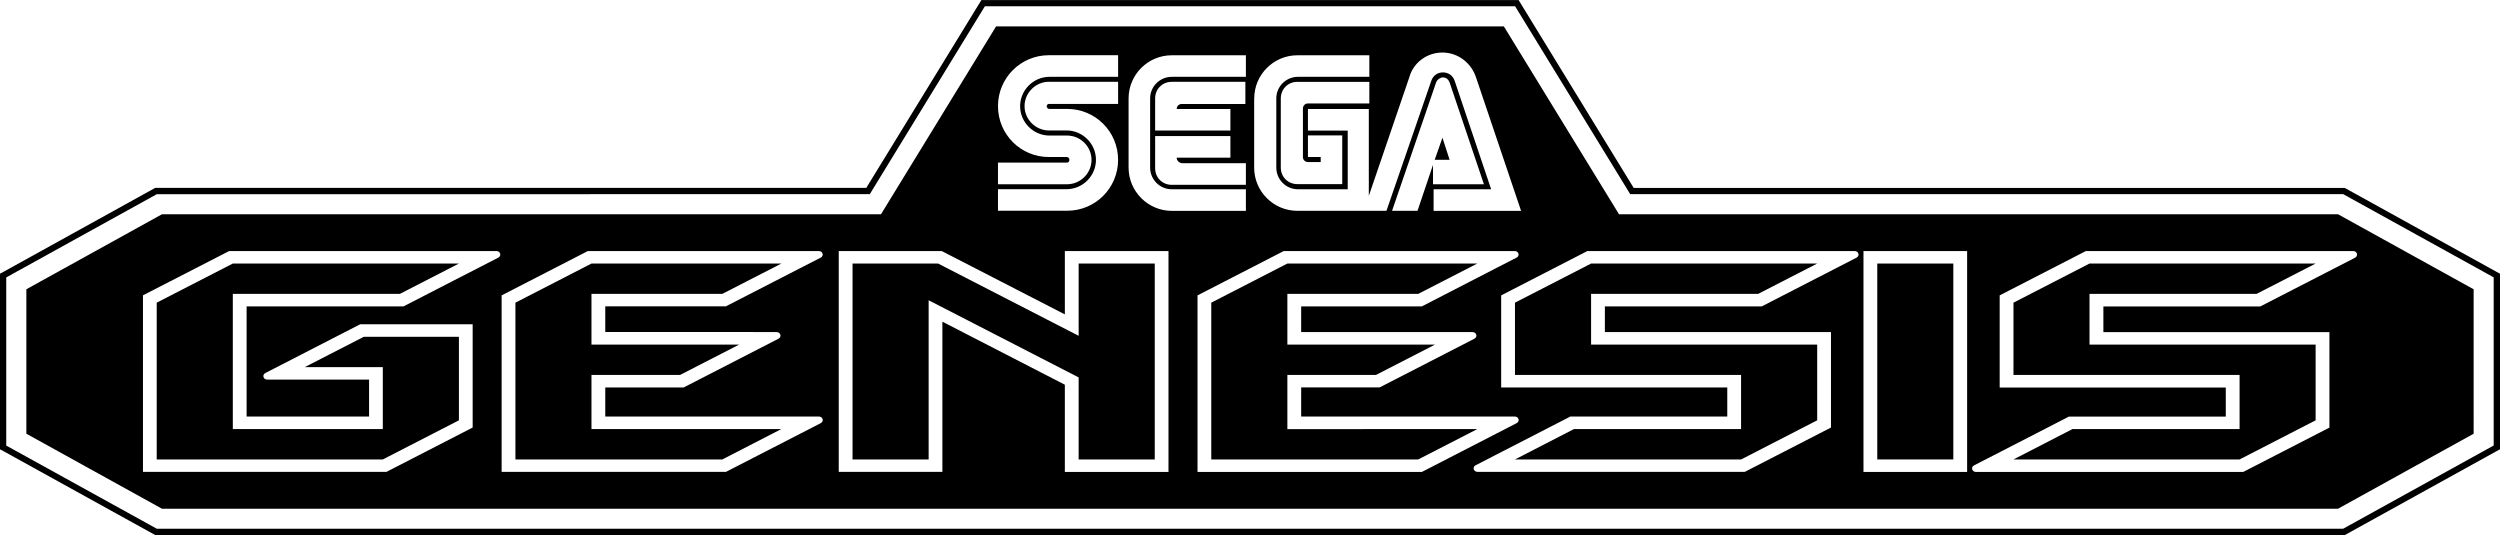 <?xml version="1.0" encoding="utf-8"?>
<!-- Generator: Adobe Illustrator 25.0.0, SVG Export Plug-In . SVG Version: 6.00 Build 0)  -->
<svg version="1.1" id="Layer_1" xmlns="http://www.w3.org/2000/svg" xmlns:xlink="http://www.w3.org/1999/xlink" x="0px" y="0px"
	 viewBox="0 0 3840 821.8" style="enable-background:new 0 0 3840 821.8;" xml:space="preserve">
<style type="text/css">
	.st0{fill:#FFFFFF;}
	.st1{fill:#0C0002;}
</style>
<g>
	<rect x="2883.5" y="404.8" width="116.8" height="300.9"/>
	<polygon points="1309.5,404.8 1309.5,705.7 1426.4,705.7 1426.4,461.2 1656.8,579.7 1656.8,705.7 1773.7,705.7 1773.7,404.8 
		1656.8,404.8 1656.8,515.8 1440.9,404.8 	"/>
	<path d="M1977.4,659v-83.1h136.1l90.7-46.6h-226.8h0V491v-6.3v-33.3h201l90.7-46.6h0h-291.7l-116.9,60.1v240.8h317.9l90.7-46.6
		l0.4-0.1c-0.3,0.1-0.5,0.1-0.8,0.1H1977.4z"/>
	<polygon points="1109.5,451.4 1155.4,427.8 1166.4,422.2 1170.1,420.3 1200.2,404.8 908.5,404.8 791.7,464.9 791.7,705.7 
		1109.5,705.7 1200.2,659 908.5,659 908.5,575.9 1044.6,575.9 1044.6,575.9 1135.3,529.3 1135.3,529.3 908.5,529.3 908.5,451.4 	"/>
	<path d="M2443.9,404.8L2327,464.9v20.9l0,90.1l347.3,0V659h-256.6l-90.3,46.5c-0.2,0.1-0.5,0.2-0.7,0.3l0.4-0.1h347.3l116.8-60.1
		V529.3h-347.3v-77.9h256.6l90.7-46.6l0.4-0.1c-0.2,0.1-0.5,0.1-0.8,0.1H2443.9z"/>
	<g>
		<path d="M1330.6,288.6l-1089.7,0h-2.5l-2.2,1.2L5,417.7l-5,2.7v5.7v258.3v5.7l5,2.7l231.2,127.8l2.2,1.2h2.5h3358.3h2.5l2.2-1.2
			L3835,692.8l5-2.7v-5.7V426.1v-5.7l-5-2.7l-231.2-127.8l-2.2-1.2h-2.5l-1089.7,0l-174-284l-2.8-4.6h-5.4h-814.4h-5.4l-2.8,4.6
			L1330.6,288.6 M1336,298.2L1512.8,9.6h814.4l176.8,288.6l1095.1,0l231.2,127.8v258.3l-231.2,127.8H240.8L9.6,684.4V426.1
			l231.2-127.8L1336,298.2L1336,298.2z"/>
	</g>
	<path d="M3092.7,464.9v24.6v6.9v79.5l347.3,0V659h-256.6h0l-90.3,46.5c-0.2,0.1-0.2,0.2,0.1,0.2H3440l116.8-60.1l0-116.3h-347.3
		v-77.9h256.6l0,0l90.7-46.6h-347.3l0,0L3092.7,464.9z"/>
	<polygon points="2215.6,211.5 2203.7,245.5 2226.6,245.5 	"/>
	<path d="M2486.8,329.1L2309.9,40.5h-779.9l-176.8,288.6H248.8L40.5,444.3v221.9l208.3,115.2h3342.4l208.3-115.2V444.3l-208.3-115.2
		H2486.8z M1926.5,151.2c0-36.6,29.8-66.3,66.3-66.3h110.5V118h-109.7c-17.9,0-33.2,14.5-33.2,33.2v106.3
		c0,17.9,14.5,33.2,33.2,33.2h76.5v-90.1H2009v-33.2h93.5v133.5l62.1-181.9c6-22.1,26.4-38.3,51-38.3c24.7,0,45.1,17,51.9,39.1
		l68.9,204.1H2202v-33.2h88.4L2234.3,124c-2.6-7.7-9.4-12.8-17.9-12.8c-8.5,0-15.3,5.1-17.9,12.8l-68.9,199.8h-136.9
		c-36.6,0-66.3-29.8-66.3-66.3V151.2z M2009,248.9h19.6v-7.7H2009v-33.2h52.7v74.8h-68.9c-14.5,0-25.5-11.1-25.5-25.5V151.2
		c0-14.5,11.1-25.5,25.5-25.5h110.5v33.2H2009c-4.3,0-7.7,3.4-7.7,7.7v74.8C2001.3,245.5,2004.7,248.9,2009,248.9z M2177.3,323.8
		h-39.1l68-198.1c1.7-3.4,5.9-6.8,10.2-6.8c5.1,0,8.5,3.4,10.2,7.7l52.7,156.4H2202h-0.9v-29.8L2177.3,323.8z M1532.9,249.8h106.3
		c1.7,0,3.4-1.7,3.4-4.3c0-2.6-1.7-4.3-4.3-4.3h-27.2c-43.4,0-78.2-34.9-78.2-78.2s34.9-78.2,78.2-78.2h106.3V118h-105.4
		c-24.7,0-45.1,20.4-45.1,45.1c0,24.7,20.4,45.1,45.1,45.1h27.2c20.4,0,37.4,17,37.4,37.4c0,20.4-17,37.4-37.4,37.4h-106.3V249.8z
		 M1532.9,290.6h105.4c24.7,0,45.1-20.4,45.1-45.1c0-24.7-20.4-45.1-45.1-45.1h-27.2c-20.4,0-37.4-17-37.4-37.4
		c0-20.4,17-37.4,37.4-37.4h106.3v34h-106.3c-1.7,0-3.4,1.7-3.4,3.4c0,2.6,1.7,4.3,4.3,4.3h27.2c43.4,0,78.2,34.9,78.2,78.2
		s-34.9,78.2-78.2,78.2h-106.3V290.6z M765.4,395.7L739.6,409v0l-46.2,23.7l-73.6,37.9h-241v169.2h188.1l0-56.7H434.2h-23.3h-0.4
		c-6.1,0-8.3-7.4-2.9-10.1l0.3-0.2c0,0,0,0,0,0l145.3-74.7v0H726v158.6l-132.4,68.1l-236,0h-138l0-271.2L352,385.6h394.8h15.3h0.4
		C768.6,385.6,770.8,393,765.4,395.7z M1156.6,510.1h35.9h0.4c6.1,0,8.3,7.4,2.9,10.1l-0.3,0.2c0,0,0,0,0,0l-145.3,74.7h0H929.7
		v44.7h311.1h16.6h0.4c6.1,0,8.3,7.4,2.9,10.1l-0.3,0.2c0,0,0,0,0,0l-145.3,74.7v0H770.5V453.7l132.4-68.1h334.6h19.8h0.4
		c6.1,0,8.3,7.4,2.9,10.1l-26.3,13.5l-32.7,16.8l-86.6,44.5v0H929.7v39.5H1156.6z M1794.8,724.9h-159.2v-134l-188.1-96.8v230.7
		h-159.2V385.6h158.2l189.1,97.3v-97.3h159.2V724.9z M1733.5,257.4V151.2c0-36.6,29.8-66.3,66.3-66.3h113.9V118h-113.9
		c-17.9,0-33.2,14.5-33.2,33.2v106.3c0,17.9,14.5,33.2,33.2,33.2h113.9v33.2h-113.9C1763.3,323.8,1733.5,294,1733.5,257.4z
		 M1889.9,167.3v33.2h-115.6v-49.3c0-14.5,11.1-25.5,25.5-25.5h113.1v34h-97.8c-4.3,0-7.7,3.4-7.7,7.7H1889.9z M1889.9,209v33.2
		h-82.5c0,4.3,3.4,7.7,7.7,8.5h98.6v33.2h-113.9c-14.5,0-25.5-11.1-25.5-25.5V209H1889.9z M1839.4,724.9V453.7l132.4-68.1l0,0h328.8
		h25.6h0.4c6.1,0,8.3,7.4,2.9,10.1l-32,16.4v0L2184,470.6h-185.4v14.1v5.1v20.3h0h229.2h33.6h0.4c6.1,0,8.3,7.4,2.9,10.1l-0.3,0.2
		c0,0,0,0,0,0l-145.3,74.7h-120.5v44.7h319.2h8.5h0.4c6.1,0,8.3,7.4,2.9,10.1l-0.3,0.2c0,0,0,0,0,0L2184,724.9H1839.4z
		 M2851.7,395.7l-0.3,0.2c0,0,0,0,0,0l-145.3,74.7l0,0h-241v39.5h347.3v146.6l-132.4,68.1h-366.6h-43.5h-0.4c-6.1,0-8.3-7.4-3-10.1
		l40.2-20.7l105.4-54.2h241v-44.7h-347.3V489.5l0-35.8l132.4-68.1h396.9h13.2h0.4C2854.9,385.6,2857,393,2851.7,395.7z
		 M3021.5,724.9h-159.2V385.6h159.2V724.9z M3614.1,385.6h0.4c6.1,0,8.3,7.4,2.9,10.2l-0.3,0.2v0l-145.3,74.7l0,0h-241v39.5H3578
		l0,146.6l-132.4,68.1H3064h-28.5h-0.4c-6.1,0-8.3-7.4-2.9-10.1l0.3-0.2v0l20.3-10.4l8.4-4.3l116.6-60h0h241v-44.7h-347.3V498v-9.4
		v-34.9l132.4-68.1l0,0h391.4H3614.1z"/>
	<polygon points="240.7,464.9 240.7,705.7 357.6,705.7 357.6,705.7 588,705.7 704.9,645.6 704.9,517.3 558.8,517.3 468.1,563.9 
		588,563.9 588,563.9 588,659 357.6,659 357.6,537.3 357.6,451.4 614.2,451.4 704.9,404.8 357.6,404.8 	"/>
</g>
</svg>
